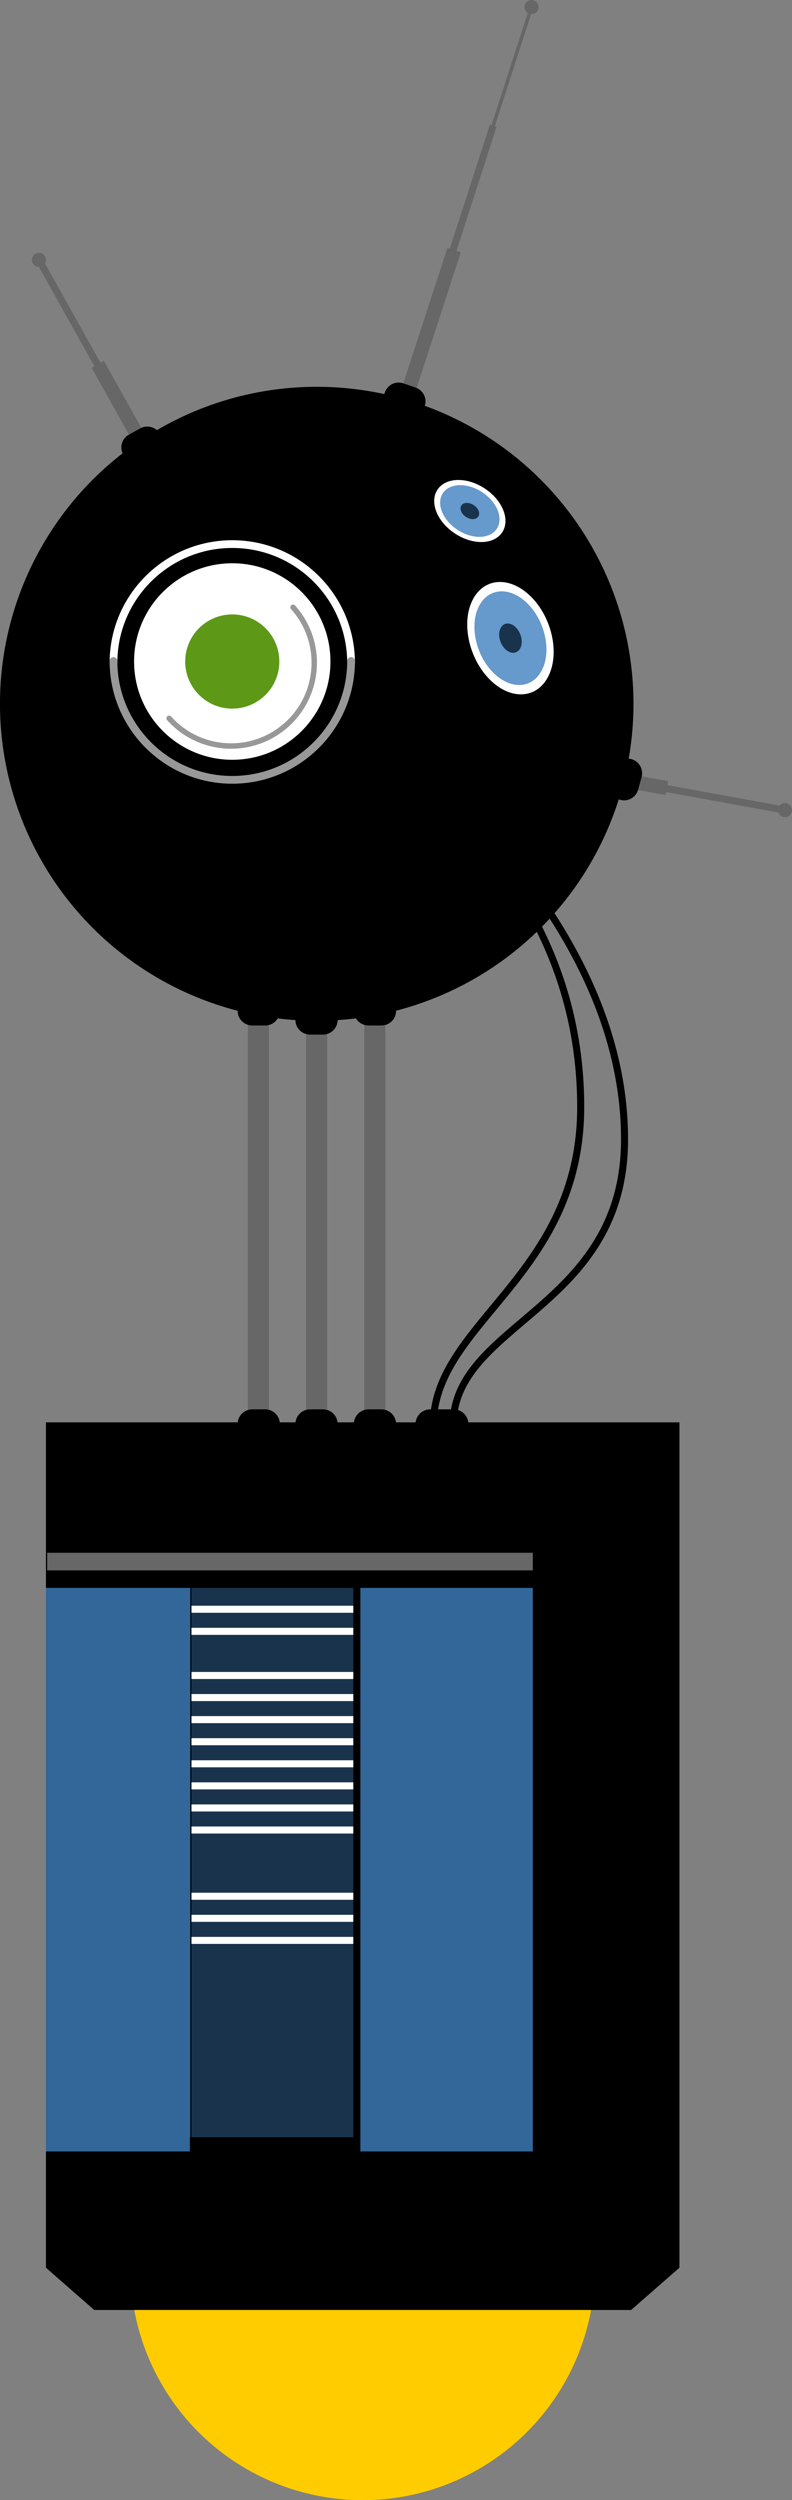 <svg xmlns="http://www.w3.org/2000/svg" xmlns:xlink="http://www.w3.org/1999/xlink" id="Layer_1" width="112.518" height="354.904" x="0" y="0" enable-background="new 0 0 112.518 354.904" version="1.1" viewBox="0 0 112.518 354.904" xml:space="preserve"><rect x="0" y="0" width="112.518" height="354.904" fill="#808080" stroke="none"/><line x1="50.869" x2="13.889" y1="117.834" y2="51.72" fill="none" stroke="#676767" stroke-width="2"/><path fill="none" stroke="#000" d="M44.675,96.899c0,0,44.053,27.466,44.053,64.829c0,24.1-24.357,25.996-24.357,40.616"/><circle cx="51.527" cy="321.905" r="33" fill="#FC0"/><polygon points="96.527 321.905 89.662 327.909 13.385 327.909 6.527 321.905 6.527 201.905 96.527 201.905"/><line x1="64.516" x2="42.514" y1="35.502" y2="103" fill="none" stroke="#676767" stroke-width="2"/><line x1="70.076" x2="42.514" y1="17.84" y2="103" fill="none" stroke="#676767"/><line x1="42.514" x2="5.534" y1="103" y2="36.886" fill="none" stroke="#676767"/><line x1="75.514" x2="42.514" y1="1" y2="103" fill="none" stroke="#676767" stroke-width=".5"/><line x1="111.514" x2="45.514" y1="115" y2="103" fill="none" stroke="#676767"/><line x1="94.74" x2="28.74" y1="111.869" y2="99.869" fill="none" stroke="#676767" stroke-width="2"/><line x1="53.252" x2="53.252" y1="126.925" y2="201.905" fill="none" stroke="#676767" stroke-width="3"/><line x1="36.711" x2="36.711" y1="126.925" y2="201.905" fill="none" stroke="#676767" stroke-width="3"/><line x1="44.982" x2="44.982" y1="126.925" y2="201.905" fill="none" stroke="#676767" stroke-width="3"/><circle cx="44.997" cy="99.907" r="45"/><circle cx="32.997" cy="93.905" r="13.949" fill="#FFF"/><path d="M39.758,143.49c0-1.15-0.932-2.082-2.082-2.082h-1.837c-1.148,0-2.082,0.932-2.082,2.082l0,0	c0,1.149,0.933,2.081,2.082,2.081h1.837C38.826,145.571,39.758,144.639,39.758,143.49L39.758,143.49z"/><path d="M60.338,57.672c0.376-1.087-0.198-2.272-1.284-2.649l-1.735-0.602c-1.086-0.376-2.271,0.198-2.647,1.285l0,0	c-0.377,1.086,0.198,2.271,1.284,2.647l1.735,0.603C58.776,59.333,59.961,58.758,60.338,57.672L60.338,57.672z"/><path d="M88.115,113.543c1.109,0.3,2.253-0.356,2.554-1.465l0.479-1.773c0.301-1.109-0.354-2.252-1.466-2.553l0,0	c-1.108-0.301-2.253,0.354-2.554,1.464l-0.479,1.774C86.35,112.099,87.005,113.242,88.115,113.543L88.115,113.543z"/><path d="M22.749,61.63c-0.556-1.007-1.82-1.374-2.828-0.82l-1.608,0.886c-1.006,0.556-1.373,1.82-0.817,2.828l0,0	c0.554,1.008,1.819,1.375,2.825,0.82l1.61-0.887C22.937,63.902,23.303,62.638,22.749,61.63L22.749,61.63z"/><path d="M47.968,144.781c0-1.149-0.932-2.082-2.081-2.082h-1.838c-1.148,0-2.082,0.932-2.082,2.082l0,0	c0,1.148,0.933,2.081,2.082,2.081h1.838C47.036,146.862,47.968,145.93,47.968,144.781L47.968,144.781z"/><path d="M56.27,143.49c0-1.15-0.933-2.082-2.082-2.082h-1.837c-1.148,0-2.082,0.932-2.082,2.082l0,0	c0,1.149,0.933,2.081,2.082,2.081h1.837C55.338,145.571,56.27,144.639,56.27,143.49L56.27,143.49z"/><path d="M39.758,202.142c0-1.148-0.932-2.082-2.082-2.082h-1.837c-1.148,0-2.082,0.934-2.082,2.082l0,0	c0,1.15,0.933,2.082,2.082,2.082h1.837C38.826,204.224,39.758,203.292,39.758,202.142L39.758,202.142z"/><path d="M66.541,202.142c0-1.148-0.933-2.082-2.082-2.082h-3.343c-1.149,0-2.082,0.934-2.082,2.082h-0.009	c0,1.15,0.939,2.082,2.091,2.082h3.343C65.609,204.224,66.541,203.292,66.541,202.142L66.541,202.142z"/><path d="M47.968,202.142c0-1.147-0.932-2.082-2.081-2.082h-1.838c-1.148,0-2.082,0.934-2.082,2.082l0,0	c0,1.149,0.933,2.082,2.082,2.082h1.838C47.036,204.224,47.968,203.291,47.968,202.142L47.968,202.142z"/><path d="M56.27,202.142c0-1.148-0.933-2.082-2.082-2.082h-1.837c-1.148,0-2.082,0.934-2.082,2.082l0,0	c0,1.15,0.933,2.082,2.082,2.082h1.837C55.338,204.224,56.27,203.292,56.27,202.142L56.27,202.142z"/><circle cx="111.514" cy="115" r="1" fill="#676767"/><circle cx="75.514" cy="1" r="1" fill="#676767"/><circle cx="5.534" cy="36.886" r="1" fill="#676767"/><path fill="#FFF" d="M61.711,71.539c-0.272-2.369,1.762-3.844,4.542-3.291c2.781,0.552,5.261,2.922,5.535,5.29	c0.271,2.368-1.764,3.843-4.542,3.29C64.463,76.276,61.983,73.906,61.711,71.539z"/><path fill="#69C" d="M62.55,71.706c-0.229-1.976,1.469-3.202,3.785-2.742s4.386,2.435,4.611,4.408	c0.229,1.973-1.467,3.201-3.785,2.74C64.845,75.653,62.778,73.679,62.55,71.706z"/><path fill="#19334C" d="M65.434,72.278c-0.072-0.619,0.46-1.003,1.186-0.858c0.728,0.145,1.375,0.762,1.445,1.381	c0.071,0.618-0.46,1.002-1.188,0.858C66.151,73.514,65.504,72.896,65.434,72.278z"/><path fill="none" stroke="#FFF" stroke-linecap="round" stroke-width="1.1" d="M16.119,94.111c0-9.32,7.558-16.876,16.878-16.876	s16.879,7.556,16.879,16.876"/><path fill="#FFF" d="M67.24,84.978c1.731-3.131,5.497-3.155,8.413-0.056c2.912,3.097,3.873,8.152,2.144,11.282	c-1.733,3.129-5.503,3.152-8.413,0.056C66.469,93.161,65.507,88.104,67.24,84.978z"/><path fill="#69C" d="M68.118,85.912c1.442-2.608,4.584-2.628,7.009-0.046c2.43,2.582,3.231,6.793,1.788,9.4	c-1.439,2.607-4.582,2.629-7.014,0.044C67.479,92.732,66.677,88.519,68.118,85.912z"/><path fill="#19334C" d="M71.139,89.125c0.451-0.82,1.437-0.823,2.193-0.018c0.763,0.812,1.017,2.129,0.562,2.947	c-0.452,0.817-1.437,0.821-2.197,0.012C70.937,91.26,70.685,89.941,71.139,89.125z"/><path fill="#5D9917" d="M26.31,93.906c0-3.688,2.994-6.688,6.688-6.688c3.693,0,6.688,3,6.688,6.688	c0,3.693-2.994,6.688-6.688,6.688C29.304,100.593,26.31,97.599,26.31,93.906z"/><path fill="none" stroke="#989898" stroke-linecap="round" stroke-width="1.1" d="M49.878,93.825c0,9.32-7.559,16.876-16.878,16.876	c-9.32,0-16.879-7.556-16.879-16.876"/><path fill="none" stroke="#989898" stroke-linecap="round" stroke-width=".77" d="M41.633,86.206	c4.353,4.861,3.938,12.331-0.925,16.682c-4.861,4.353-12.33,3.939-16.683-0.922"/><rect width="68.993" height="2.5" x="6.702" y="220.42" fill="#676767"/><rect width="20.504" height="80" x="6.527" y="225.405" fill="#369"/><rect width="25" height="80" x="50.696" y="225.405" fill="#369"/><rect width="23.499" height="80" x="27.197" y="225.405" fill="#19334C"/><line x1="27.205" x2="50.934" y1="228.438" y2="228.438" fill="none" stroke="#FFF"/><line x1="27.205" x2="50.934" y1="231.573" y2="231.573" fill="none" stroke="#FFF"/><line x1="27.205" x2="50.934" y1="237.84" y2="237.84" fill="none" stroke="#FFF"/><line x1="27.205" x2="50.934" y1="240.974" y2="240.974" fill="none" stroke="#FFF"/><line x1="27.205" x2="50.934" y1="244.106" y2="244.106" fill="none" stroke="#FFF"/><line x1="27.205" x2="50.934" y1="247.241" y2="247.241" fill="none" stroke="#FFF"/><line x1="27.205" x2="50.934" y1="250.375" y2="250.375" fill="none" stroke="#FFF"/><line x1="27.205" x2="50.934" y1="253.509" y2="253.509" fill="none" stroke="#FFF"/><line x1="27.205" x2="50.934" y1="256.644" y2="256.644" fill="none" stroke="#FFF"/><line x1="27.205" x2="50.934" y1="259.776" y2="259.776" fill="none" stroke="#FFF"/><line x1="27.205" x2="50.934" y1="269.179" y2="269.179" fill="none" stroke="#FFF"/><line x1="27.205" x2="50.934" y1="272.312" y2="272.312" fill="none" stroke="#FFF"/><line x1="27.205" x2="50.934" y1="275.444" y2="275.444" fill="none" stroke="#FFF"/><rect width="23.953" height="4.252" x="26.981" y="303.392"/><line x1="50.696" x2="50.696" y1="225.405" y2="308.155" fill="none" stroke="#000"/><path fill="none" stroke="#000" d="M47.997,102.906c0,0,34.502,16.854,34.502,54.22c0,24.1-20.941,30.598-20.941,45.219"/></svg>